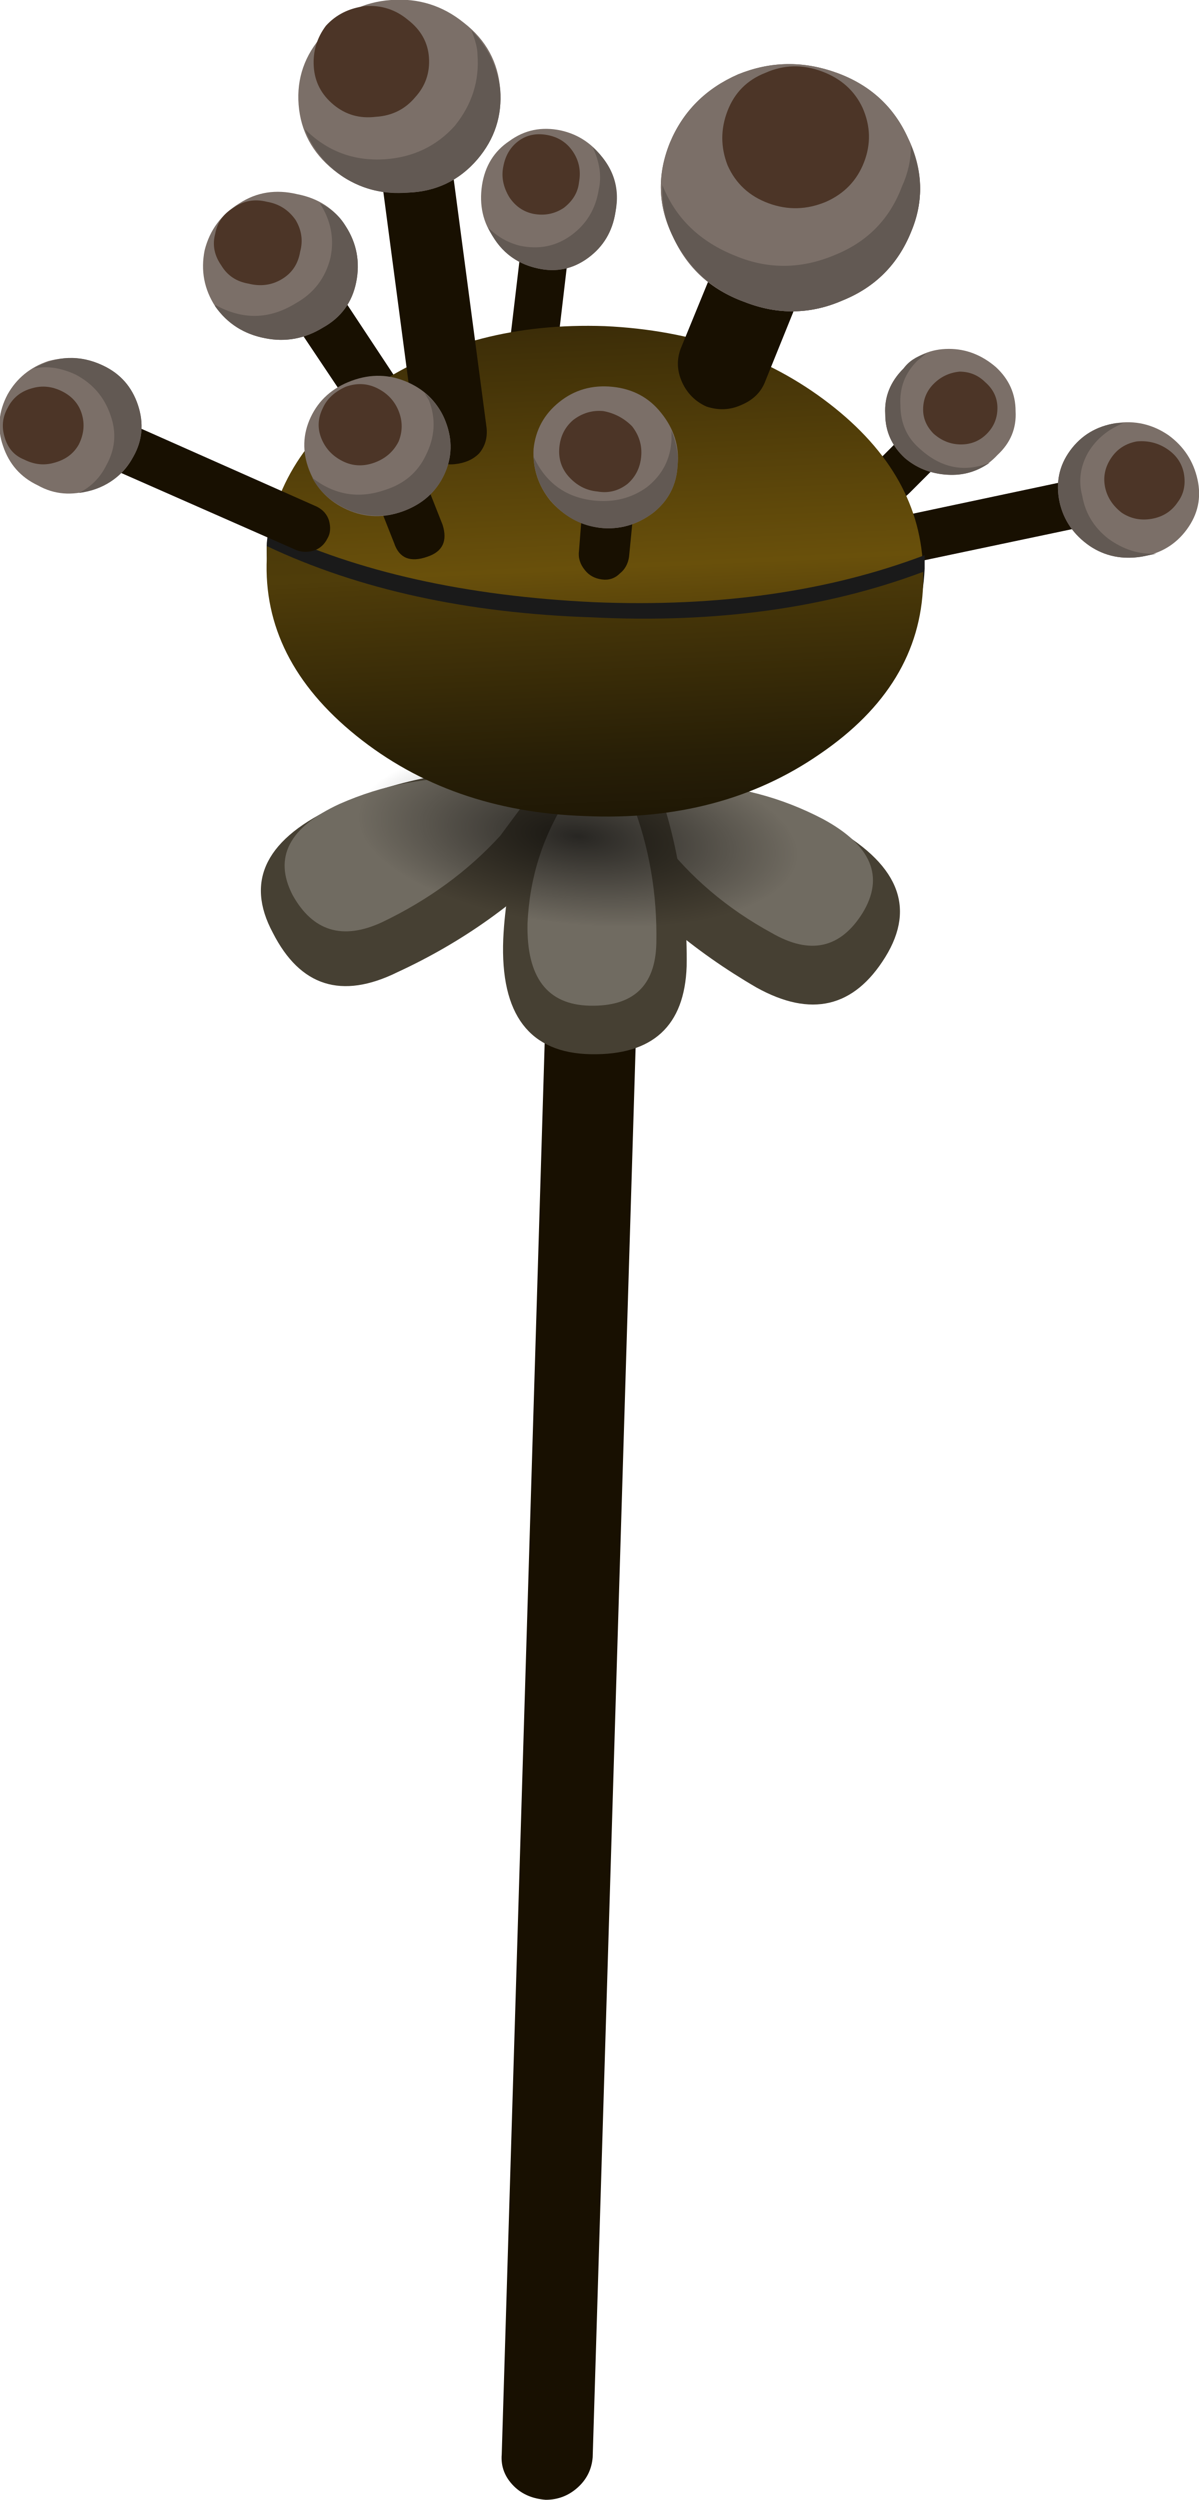 <?xml version="1.0" encoding="iso-8859-1"?>
<!-- Generator: Adobe Illustrator 15.1.0, SVG Export Plug-In . SVG Version: 6.00 Build 0)  -->
<!DOCTYPE svg PUBLIC "-//W3C//DTD SVG 1.1//EN" "http://www.w3.org/Graphics/SVG/1.1/DTD/svg11.dtd">
<svg version="1.1" id="underground_x5F_plant2" xmlns="http://www.w3.org/2000/svg" xmlns:xlink="http://www.w3.org/1999/xlink"
	 x="0px" y="0px" width="39.55px" height="82.4px" viewBox="0 0 39.55 82.4" style="enable-background:new 0 0 39.55 82.4;"
	 xml:space="preserve">
<symbol  id="FlashAICB_x2F_underground_x5F_plant2_x2F__x3C_Path_x3E__x5F_22" viewBox="-0.003 -8.96 21.703 8.96">
	<g id="Layer_1_2_">
		<path style="fill-rule:evenodd;clip-rule:evenodd;fill:#1A1A1A;" d="M0.05,0C2.983-1.4,6.567-2.2,10.8-2.4
			c4.1-0.167,7.733,0.35,10.9,1.55V-1.3c-0.1-2.233-1.233-4.083-3.4-5.55c-2.2-1.5-4.783-2.2-7.75-2.1
			c-3,0.133-5.533,1.017-7.6,2.65C0.917-4.633-0.067-2.683,0-0.45L0.05,0z"/>
	</g>
</symbol>
<g>
	<g>
		<g>
			<path style="fill-rule:evenodd;clip-rule:evenodd;fill:#181001;" d="M18.75,8.35l-0.8,6.8c-0.034,0.2-0.133,0.367-0.3,0.5
				c-0.167,0.133-0.367,0.167-0.6,0.1c-0.5-0.067-0.716-0.383-0.65-0.95l0.8-6.75c0.033-0.233,0.133-0.417,0.3-0.55
				c0.167-0.1,0.367-0.133,0.6-0.1c0.233,0.067,0.417,0.184,0.55,0.35C18.783,7.95,18.817,8.15,18.75,8.35z"/>
			<path style="fill-rule:evenodd;clip-rule:evenodd;fill:#7B6F68;" d="M20.3,7C20.2,7.633,19.9,8.133,19.4,8.5
				c-0.5,0.367-1.05,0.483-1.65,0.35c-0.633-0.133-1.117-0.467-1.45-1c-0.367-0.5-0.5-1.083-0.4-1.75c0.1-0.633,0.4-1.117,0.9-1.45
				c0.5-0.367,1.067-0.483,1.7-0.35c0.6,0.133,1.083,0.467,1.45,1C20.283,5.8,20.4,6.367,20.3,7z"/>
			<path style="fill-rule:evenodd;clip-rule:evenodd;fill:#625953;" d="M20.3,7C20.2,7.633,19.9,8.133,19.4,8.5
				c-0.5,0.367-1.05,0.483-1.65,0.35c-0.767-0.167-1.317-0.617-1.65-1.35c0.3,0.3,0.65,0.5,1.05,0.6c0.633,0.133,1.2,0.017,1.7-0.35
				c0.5-0.367,0.8-0.867,0.9-1.5c0.1-0.433,0.033-0.9-0.2-1.4C20.217,5.45,20.467,6.167,20.3,7z"/>
			<path style="fill-rule:evenodd;clip-rule:evenodd;fill:#4C3527;" d="M19.1,6c-0.033,0.333-0.2,0.617-0.5,0.85
				c-0.3,0.2-0.633,0.267-1,0.2C17.267,6.983,17,6.8,16.8,6.5c-0.2-0.333-0.267-0.667-0.2-1c0.066-0.367,0.233-0.65,0.5-0.85
				c0.267-0.2,0.583-0.267,0.95-0.2C18.417,4.517,18.7,4.7,18.9,5S19.167,5.633,19.1,6z"/>
			<path style="fill-rule:evenodd;clip-rule:evenodd;fill:#181001;" d="M29.15,18.75c-0.5,0.067-0.817-0.15-0.95-0.65
				c-0.033-0.233,0-0.434,0.1-0.6c0.134-0.167,0.316-0.267,0.55-0.3l6.601-1.4c0.233-0.033,0.45,0,0.649,0.1
				c0.2,0.133,0.317,0.317,0.351,0.55c0.066,0.5-0.15,0.8-0.65,0.9L29.15,18.75z"/>
			<path style="fill-rule:evenodd;clip-rule:evenodd;fill:#7B6F68;" d="M37.65,18.35c-0.634,0.1-1.2-0.017-1.7-0.35
				c-0.533-0.367-0.867-0.85-1-1.45c-0.134-0.633-0.017-1.2,0.35-1.7c0.367-0.5,0.867-0.8,1.5-0.9c0.634-0.1,1.217,0.033,1.75,0.4
				c0.5,0.367,0.816,0.85,0.95,1.45c0.134,0.6,0.017,1.15-0.35,1.65C38.783,17.95,38.283,18.25,37.65,18.35z"/>
			<path style="fill-rule:evenodd;clip-rule:evenodd;fill:#625953;" d="M35.7,16.35c0.1,0.566,0.383,1.033,0.85,1.4
				c0.5,0.367,1.033,0.533,1.601,0.5l-0.5,0.1c-0.634,0.1-1.2-0.017-1.7-0.35c-0.533-0.367-0.867-0.85-1-1.45
				c-0.134-0.633-0.017-1.2,0.35-1.7c0.367-0.5,0.867-0.8,1.5-0.9h0.25c-0.5,0.2-0.883,0.517-1.149,0.95
				C35.634,15.367,35.566,15.85,35.7,16.35z"/>
			<path style="fill-rule:evenodd;clip-rule:evenodd;fill:#4C3527;" d="M38,17.1c-0.366,0.066-0.7,0-1-0.2
				c-0.3-0.233-0.483-0.517-0.55-0.85c-0.066-0.333,0-0.65,0.2-0.95c0.199-0.3,0.483-0.483,0.85-0.55c0.366-0.033,0.7,0.05,1,0.25
				c0.3,0.2,0.483,0.467,0.55,0.8c0.066,0.367,0,0.683-0.2,0.95C38.65,16.85,38.366,17.033,38,17.1z"/>
			<path style="fill-rule:evenodd;clip-rule:evenodd;fill:#181001;" d="M14.6,14.8c0.3,0.467,0.217,0.867-0.25,1.2
				c-0.533,0.3-0.95,0.2-1.25-0.3L9.05,9.65C8.917,9.45,8.883,9.233,8.95,9c0.033-0.233,0.167-0.417,0.4-0.55
				c0.467-0.3,0.883-0.2,1.25,0.3L14.6,14.8z"/>
			<path style="fill-rule:evenodd;clip-rule:evenodd;fill:#7B6F68;" d="M11.4,7.45c0.367,0.566,0.483,1.183,0.35,1.85
				c-0.133,0.667-0.5,1.167-1.1,1.5c-0.6,0.367-1.233,0.483-1.9,0.35c-0.7-0.133-1.25-0.483-1.65-1.05
				C6.733,9.533,6.617,8.917,6.75,8.25C6.917,7.583,7.3,7.067,7.9,6.7c0.567-0.367,1.2-0.467,1.9-0.3
				C10.5,6.533,11.033,6.883,11.4,7.45z"/>
			<path style="fill-rule:evenodd;clip-rule:evenodd;fill:#625953;" d="M11.4,7.45c0.367,0.566,0.483,1.183,0.35,1.85
				c-0.133,0.667-0.5,1.167-1.1,1.5c-0.6,0.367-1.233,0.483-1.9,0.35c-0.7-0.133-1.25-0.483-1.65-1.05v-0.05
				C8,10.55,8.883,10.533,9.75,10c0.6-0.333,0.983-0.833,1.15-1.5c0.133-0.633,0.017-1.233-0.35-1.8
				C10.917,6.867,11.2,7.117,11.4,7.45z"/>
			<path style="fill-rule:evenodd;clip-rule:evenodd;fill:#4C3527;" d="M9.75,7.25C9.95,7.583,10,7.933,9.9,8.3
				C9.833,8.7,9.633,9,9.3,9.2C8.967,9.4,8.6,9.45,8.2,9.35c-0.4-0.067-0.7-0.267-0.9-0.6C7.067,8.417,7,8.067,7.1,7.7
				c0.066-0.367,0.267-0.65,0.6-0.85c0.333-0.233,0.7-0.3,1.1-0.2C9.2,6.717,9.517,6.917,9.75,7.25z"/>
			<path style="fill-rule:evenodd;clip-rule:evenodd;fill:#181001;" d="M30,16.25c-0.366,0.367-0.733,0.383-1.1,0.05
				c-0.334-0.333-0.334-0.683,0-1.05l1.649-1.65c0.134-0.133,0.3-0.2,0.5-0.2c0.233,0,0.417,0.067,0.55,0.2
				c0.367,0.333,0.384,0.667,0.051,1L30,16.25z"/>
			<path style="fill-rule:evenodd;clip-rule:evenodd;fill:#7B6F68;" d="M32.9,15c-0.4,0.433-0.9,0.65-1.5,0.65
				c-0.601,0-1.117-0.183-1.551-0.55c-0.433-0.4-0.649-0.883-0.649-1.45c-0.033-0.566,0.166-1.066,0.6-1.5
				c0.4-0.433,0.9-0.65,1.5-0.65c0.566,0,1.084,0.2,1.55,0.6c0.434,0.4,0.65,0.883,0.65,1.45C33.533,14.117,33.333,14.6,32.9,15z"/>
			<path style="fill-rule:evenodd;clip-rule:evenodd;fill:#625953;" d="M29.85,15.1c-0.433-0.4-0.649-0.883-0.649-1.45
				c-0.033-0.566,0.166-1.066,0.6-1.5c0.167-0.233,0.417-0.4,0.75-0.5l-0.3,0.25c-0.4,0.4-0.583,0.883-0.55,1.45
				c0,0.6,0.217,1.083,0.649,1.45c0.7,0.633,1.467,0.784,2.301,0.45c-0.434,0.3-0.9,0.433-1.4,0.4
				C30.717,15.617,30.25,15.433,29.85,15.1z"/>
			<path style="fill-rule:evenodd;clip-rule:evenodd;fill:#4C3527;" d="M32.55,14.3c-0.233,0.233-0.517,0.35-0.85,0.35
				c-0.334,0-0.634-0.117-0.9-0.35c-0.233-0.233-0.35-0.5-0.35-0.8c0-0.333,0.116-0.617,0.35-0.85s0.517-0.367,0.851-0.4
				c0.333,0,0.616,0.117,0.85,0.35c0.267,0.233,0.4,0.517,0.4,0.85C32.9,13.783,32.783,14.067,32.55,14.3z"/>
			<path style="fill-rule:evenodd;clip-rule:evenodd;fill:#181001;" d="M21.45,18.65L19.55,81c-0.033,0.4-0.2,0.733-0.5,1
				S18.4,82.4,18,82.4c-0.433-0.034-0.783-0.184-1.05-0.45c-0.3-0.3-0.434-0.65-0.4-1.05l1.9-62.4c0-0.4,0.15-0.733,0.45-1
				c0.3-0.267,0.667-0.383,1.1-0.35c0.4,0,0.75,0.15,1.05,0.45C21.316,17.9,21.45,18.25,21.45,18.65z"/>
			<g>
				<path style="fill-rule:evenodd;clip-rule:evenodd;fill:#464033;" d="M18.2,25.75L21,25.5c2.267,0.067,4.384,0.633,6.35,1.7
					c2.267,1.233,2.884,2.683,1.851,4.35c-1.033,1.667-2.45,2-4.25,1c-2.066-1.2-3.816-2.683-5.25-4.45L18.2,25.75z"/>
				<path style="fill-rule:evenodd;clip-rule:evenodd;fill:#706B61;" d="M20.75,26l1.95-0.15c1.566,0.033,3.05,0.417,4.45,1.15
					c1.6,0.867,2.033,1.9,1.3,3.1c-0.733,1.167-1.733,1.383-3,0.65c-1.467-0.8-2.684-1.833-3.65-3.1L20.75,26z"/>
			</g>
			<g>
				<path style="fill-rule:evenodd;clip-rule:evenodd;fill:#464033;" d="M20.35,25.85c-0.333,0.633-0.883,1.367-1.649,2.2
					c-1.567,1.667-3.434,3-5.6,4c-1.833,0.9-3.2,0.467-4.1-1.3c-0.933-1.733-0.217-3.133,2.15-4.2c2.067-0.9,4.217-1.283,6.45-1.15
					C18.733,25.467,19.65,25.617,20.35,25.85z"/>
				<path style="fill-rule:evenodd;clip-rule:evenodd;fill:#706B61;" d="M17.65,26l-1.15,1.55c-1.067,1.167-2.367,2.117-3.9,2.85
					c-1.3,0.6-2.283,0.3-2.95-0.9c-0.633-1.233-0.117-2.233,1.55-3c1.433-0.633,2.933-0.917,4.5-0.85
					C16.5,25.717,17.15,25.833,17.65,26z"/>
			</g>
			<g>
				<path style="fill-rule:evenodd;clip-rule:evenodd;fill:#464033;" d="M20.2,22.8l1.25,2.45c0.833,2.1,1.233,4.3,1.2,6.6
					c-0.067,1.967-1.117,2.933-3.15,2.9s-3-1.3-2.9-3.8c0.1-2.167,0.733-4.167,1.9-6L20.2,22.8z"/>
				<path style="fill-rule:evenodd;clip-rule:evenodd;fill:#706B61;" d="M19.95,24.75l0.899,1.7c0.567,1.466,0.834,3.017,0.801,4.65
					c-0.034,1.4-0.767,2.083-2.2,2.05c-1.4-0.033-2.083-0.933-2.05-2.7c0.067-1.534,0.517-2.934,1.35-4.2L19.95,24.75z"/>
				
					<radialGradient id="SVGID_1_" cx="26.131" cy="-18.144" r="3.076" gradientTransform="matrix(0.033 1 2.474 0.195 63.094 4.973)" gradientUnits="userSpaceOnUse">
					<stop  offset="0" style="stop-color:#000000;stop-opacity:0.647"/>
					<stop  offset="0.957" style="stop-color:#000000;stop-opacity:0"/>
				</radialGradient>
				<path style="fill-rule:evenodd;clip-rule:evenodd;fill:url(#SVGID_1_);" d="M19.15,30.65c-2.101-0.133-3.917-0.566-5.45-1.3
					c-1.534-0.733-2.317-1.533-2.35-2.4s0.7-1.534,2.2-2c1.5-0.5,3.3-0.667,5.4-0.5c2.133,0.167,3.967,0.617,5.5,1.35
					c1.5,0.733,2.267,1.517,2.3,2.35c0.033,0.867-0.7,1.533-2.2,2C23.083,30.65,21.283,30.817,19.15,30.65z"/>
			</g>
			
				<linearGradient id="SVGID_2_" gradientUnits="userSpaceOnUse" x1="-28.832" y1="18.784" x2="-11.49" y2="18.784" gradientTransform="matrix(-0.045 -0.999 0.999 -0.045 -1.666807e-004 -5.292147e-004)">
				<stop  offset="0" style="stop-color:#1B1405"/>
				<stop  offset="0.129" style="stop-color:#281F06"/>
				<stop  offset="0.365" style="stop-color:#4C3909"/>
				<stop  offset="0.533" style="stop-color:#69500B"/>
				<stop  offset="0.941" style="stop-color:#413108"/>
				<stop  offset="1" style="stop-color:#3B2C08"/>
			</linearGradient>
			<path style="fill-rule:evenodd;clip-rule:evenodd;fill:url(#SVGID_2_);" d="M19.95,10.75c2.899,0.133,5.366,0.983,7.399,2.55
				c2.034,1.567,3.067,3.417,3.101,5.55c-3.2,1.2-6.834,1.7-10.9,1.5C15.417,20.217,11.833,19.433,8.8,18
				c0.267-2.133,1.467-3.9,3.6-5.3C14.533,11.3,17.05,10.65,19.95,10.75z"/>
			
				<use xlink:href="#FlashAICB_x2F_underground_x5F_plant2_x2F__x3C_Path_x3E__x5F_22"  width="21.703" height="8.96" x="-0.003" y="-8.96" transform="matrix(1 0 0 -1 8.8 17.45)" style="overflow:visible;opacity:0.5;enable-background:new    ;"/>
			
				<linearGradient id="SVGID_3_" gradientUnits="userSpaceOnUse" x1="-28.83" y1="18.76" x2="-11.488" y2="18.76" gradientTransform="matrix(-0.045 -0.999 0.999 -0.045 -1.666807e-004 -5.292147e-004)">
				<stop  offset="0" style="stop-color:#1B1405"/>
				<stop  offset="0.176" style="stop-color:#281F06"/>
				<stop  offset="0.506" style="stop-color:#4C3A09"/>
				<stop  offset="0.533" style="stop-color:#4F3D0A"/>
				<stop  offset="1" style="stop-color:#3B2C08"/>
			</linearGradient>
			<path style="fill-rule:evenodd;clip-rule:evenodd;fill:url(#SVGID_3_);" d="M8.8,18c3.034,1.433,6.617,2.217,10.75,2.35
				c4.066,0.2,7.7-0.3,10.9-1.5v0.4c-0.066,2.233-1.2,4.1-3.4,5.6c-2.166,1.5-4.75,2.183-7.75,2.05
				c-2.966-0.1-5.483-0.983-7.55-2.65S8.7,20.633,8.8,18.4V18z"/>
			<path style="fill-rule:evenodd;clip-rule:evenodd;fill:#181001;" d="M26.95,8.35l-1.7,4.2c-0.134,0.367-0.4,0.633-0.8,0.8
				c-0.367,0.167-0.75,0.183-1.15,0.05c-0.366-0.167-0.633-0.433-0.8-0.8s-0.184-0.733-0.05-1.1l1.7-4.15
				c0.166-0.367,0.433-0.633,0.8-0.8C25.316,6.383,25.7,6.367,26.1,6.5c0.367,0.167,0.634,0.433,0.801,0.8
				C27.1,7.667,27.116,8.017,26.95,8.35z"/>
			<path style="fill-rule:evenodd;clip-rule:evenodd;fill:#7B6F68;" d="M30.05,7.65c-0.434,1.067-1.184,1.817-2.25,2.25
				c-1.066,0.467-2.149,0.483-3.25,0.05c-1.1-0.4-1.883-1.117-2.35-2.15c-0.5-1-0.533-2.033-0.101-3.1
				c0.434-1.034,1.184-1.784,2.25-2.25C25.417,2.017,26.5,2,27.6,2.4c1.101,0.4,1.884,1.117,2.351,2.15
				C30.45,5.583,30.483,6.617,30.05,7.65z"/>
			<path style="fill-rule:evenodd;clip-rule:evenodd;fill:#7B6F68;" d="M30.05,7.65c-0.434,1.067-1.184,1.817-2.25,2.25
				c-1.066,0.467-2.149,0.483-3.25,0.05c-1.1-0.4-1.883-1.117-2.35-2.15c-0.5-1-0.533-2.033-0.101-3.1
				c0.434-1.034,1.184-1.784,2.25-2.25C25.417,2.017,26.5,2,27.6,2.4c1.101,0.4,1.884,1.117,2.351,2.15
				C30.45,5.583,30.483,6.617,30.05,7.65z"/>
			<path style="fill-rule:evenodd;clip-rule:evenodd;fill:#625953;" d="M29.75,6.15c0.2-0.433,0.3-0.883,0.3-1.35
				c0.4,0.967,0.4,1.917,0,2.85c-0.434,1.067-1.184,1.817-2.25,2.25c-1.066,0.467-2.149,0.483-3.25,0.05
				c-0.833-0.3-1.5-0.817-2-1.55c-0.5-0.7-0.733-1.467-0.7-2.3c0.434,1.1,1.25,1.883,2.45,2.35c1.066,0.433,2.15,0.417,3.25-0.05
				C28.616,7.967,29.35,7.217,29.75,6.15z"/>
			<path style="fill-rule:evenodd;clip-rule:evenodd;fill:#4C3527;" d="M28.5,5.35c-0.233,0.6-0.65,1.033-1.25,1.3
				c-0.634,0.267-1.267,0.283-1.9,0.05C24.717,6.467,24.267,6.05,24,5.45c-0.233-0.6-0.233-1.2,0-1.8s0.65-1.017,1.25-1.25
				c0.6-0.267,1.217-0.283,1.85-0.05c0.634,0.233,1.084,0.633,1.351,1.2C28.717,4.15,28.733,4.75,28.5,5.35z"/>
			<path style="fill-rule:evenodd;clip-rule:evenodd;fill:#181001;" d="M14.7,3.9l1.35,10.2c0.034,0.333-0.05,0.617-0.25,0.85
				c-0.2,0.2-0.466,0.316-0.8,0.35c-0.333,0.034-0.617-0.05-0.85-0.25c-0.267-0.2-0.417-0.45-0.45-0.75L12.35,4.1
				c-0.033-0.3,0.066-0.567,0.3-0.8c0.2-0.233,0.467-0.367,0.8-0.4c0.333-0.033,0.617,0.05,0.85,0.25
				C14.533,3.35,14.667,3.6,14.7,3.9z"/>
			<path style="fill-rule:evenodd;clip-rule:evenodd;fill:#7B6F68;" d="M16.5,2.95c0.067,0.867-0.183,1.633-0.75,2.3
				c-0.6,0.7-1.367,1.067-2.3,1.1C12.517,6.417,11.7,6.167,11,5.6c-0.7-0.567-1.083-1.283-1.15-2.15c-0.067-0.867,0.2-1.633,0.8-2.3
				c0.567-0.7,1.317-1.083,2.25-1.15c0.9-0.067,1.7,0.183,2.4,0.75C16.033,1.317,16.433,2.05,16.5,2.95z"/>
			<path style="fill-rule:evenodd;clip-rule:evenodd;fill:#625953;" d="M16.5,2.95c0.067,0.867-0.183,1.633-0.75,2.3
				c-0.6,0.7-1.367,1.067-2.3,1.1c-0.767,0.066-1.467-0.1-2.1-0.5c-0.6-0.4-1.033-0.934-1.3-1.6c0.733,0.733,1.617,1.067,2.65,1
				c0.933-0.067,1.7-0.433,2.3-1.1c0.567-0.7,0.817-1.483,0.75-2.35c0-0.2-0.067-0.466-0.2-0.8C16.083,1.533,16.4,2.183,16.5,2.95z"
				/>
			<path style="fill-rule:evenodd;clip-rule:evenodd;fill:#4C3527;" d="M14.15,1.9c0.033,0.5-0.117,0.934-0.45,1.3
				c-0.333,0.4-0.767,0.617-1.3,0.65c-0.533,0.066-1-0.067-1.4-0.4c-0.4-0.333-0.617-0.75-0.65-1.25s0.1-0.95,0.4-1.35
				c0.333-0.367,0.767-0.583,1.3-0.65c0.534-0.034,1,0.117,1.4,0.45C13.883,0.983,14.117,1.4,14.15,1.9z"/>
			<path style="fill-rule:evenodd;clip-rule:evenodd;fill:#181001;" d="M14.6,17.3c0.167,0.534,0,0.883-0.5,1.05
				c-0.567,0.2-0.934,0.05-1.1-0.45l-0.95-2.4c-0.167-0.533,0-0.883,0.5-1.05c0.567-0.167,0.934-0.017,1.1,0.45L14.6,17.3z"/>
			<path style="fill-rule:evenodd;clip-rule:evenodd;fill:#7B6F68;" d="M14.7,13.9c0.233,0.6,0.216,1.184-0.05,1.75
				c-0.267,0.567-0.717,0.967-1.35,1.2s-1.25,0.217-1.85-0.05c-0.6-0.267-1.017-0.7-1.25-1.3c-0.233-0.6-0.217-1.183,0.05-1.75
				s0.717-0.967,1.35-1.2c0.633-0.233,1.25-0.216,1.85,0.05C14.05,12.867,14.467,13.3,14.7,13.9z"/>
			<path style="fill-rule:evenodd;clip-rule:evenodd;fill:#625953;" d="M14.05,15c0.3-0.6,0.333-1.2,0.1-1.8L14,12.95
				c0.333,0.267,0.567,0.583,0.7,0.95c0.233,0.6,0.216,1.184-0.05,1.75c-0.267,0.567-0.717,0.967-1.35,1.2
				c-0.566,0.2-1.133,0.2-1.7,0c-0.6-0.233-1.033-0.6-1.3-1.1c0.733,0.567,1.534,0.7,2.4,0.4C13.333,15.95,13.783,15.567,14.05,15z"
				/>
			<path style="fill-rule:evenodd;clip-rule:evenodd;fill:#4C3527;" d="M13.15,13.55c0.133,0.333,0.133,0.667,0,1
				c-0.167,0.333-0.433,0.567-0.8,0.7s-0.717,0.117-1.05-0.05c-0.333-0.167-0.566-0.417-0.7-0.75c-0.133-0.333-0.117-0.667,0.05-1
				c0.133-0.3,0.383-0.534,0.75-0.7c0.367-0.133,0.717-0.117,1.05,0.05C12.783,12.967,13.017,13.217,13.15,13.55z"/>
			<path style="fill-rule:evenodd;clip-rule:evenodd;fill:#181001;" d="M20.75,18.35c-0.033,0.233-0.134,0.417-0.3,0.55
				c-0.167,0.167-0.367,0.233-0.601,0.2s-0.416-0.133-0.55-0.3c-0.166-0.2-0.233-0.417-0.2-0.65l0.2-2.55
				c0.066-0.533,0.367-0.767,0.9-0.7c0.533,0.067,0.8,0.367,0.8,0.9L20.75,18.35z"/>
			<path style="fill-rule:evenodd;clip-rule:evenodd;fill:#7B6F68;" d="M22.35,15.35c-0.033,0.633-0.3,1.15-0.8,1.55
				c-0.533,0.4-1.116,0.567-1.75,0.5c-0.666-0.1-1.216-0.4-1.65-0.9c-0.4-0.5-0.583-1.067-0.55-1.7c0.066-0.633,0.35-1.15,0.85-1.55
				s1.083-0.567,1.75-0.5c0.666,0.067,1.2,0.35,1.6,0.85C22.233,14.133,22.417,14.717,22.35,15.35z"/>
			<path style="fill-rule:evenodd;clip-rule:evenodd;fill:#625953;" d="M22.15,14.5v-0.3c0.166,0.4,0.233,0.783,0.199,1.15
				c-0.033,0.633-0.3,1.15-0.8,1.55c-0.533,0.4-1.116,0.567-1.75,0.5c-0.6-0.066-1.117-0.333-1.55-0.8
				c-0.4-0.434-0.617-0.95-0.65-1.55c0.4,0.867,1.066,1.35,2,1.45c0.667,0.067,1.25-0.083,1.75-0.45
				C21.85,15.65,22.116,15.133,22.15,14.5z"/>
			<path style="fill-rule:evenodd;clip-rule:evenodd;fill:#4C3527;" d="M21.15,15.05c-0.034,0.367-0.184,0.667-0.45,0.9
				c-0.3,0.233-0.634,0.316-1,0.25c-0.367-0.034-0.684-0.2-0.95-0.5c-0.233-0.267-0.333-0.583-0.3-0.95
				c0.033-0.367,0.183-0.667,0.45-0.9c0.3-0.233,0.633-0.333,1-0.3c0.366,0.067,0.683,0.233,0.949,0.5
				C21.083,14.35,21.184,14.683,21.15,15.05z"/>
			<path style="fill-rule:evenodd;clip-rule:evenodd;fill:#181001;" d="M4.25,13.95l6.2,2.75c0.2,0.1,0.333,0.25,0.4,0.45
				c0.066,0.233,0.05,0.434-0.05,0.6c-0.1,0.2-0.25,0.333-0.45,0.4C10.117,18.217,9.9,18.2,9.7,18.1l-6.25-2.75
				c-0.2-0.1-0.333-0.25-0.4-0.45C2.983,14.667,3,14.467,3.1,14.3C3.4,13.833,3.783,13.717,4.25,13.95z"/>
			<path style="fill-rule:evenodd;clip-rule:evenodd;fill:#7B6F68;" d="M3.4,12.05c0.567,0.267,0.95,0.7,1.15,1.3
				c0.2,0.6,0.15,1.167-0.15,1.7c-0.3,0.567-0.767,0.934-1.4,1.1C2.367,16.35,1.783,16.3,1.25,16c-0.567-0.267-0.95-0.7-1.15-1.3
				c-0.2-0.567-0.15-1.133,0.15-1.7c0.3-0.533,0.75-0.9,1.35-1.1C2.233,11.733,2.833,11.783,3.4,12.05z"/>
			<path style="fill-rule:evenodd;clip-rule:evenodd;fill:#625953;" d="M3.4,12.05c0.567,0.267,0.95,0.7,1.15,1.3
				c0.2,0.6,0.15,1.167-0.15,1.7c-0.4,0.7-1,1.1-1.8,1.2c0.4-0.2,0.7-0.5,0.9-0.9c0.3-0.533,0.35-1.083,0.15-1.65
				c-0.2-0.6-0.583-1.05-1.15-1.35c-0.5-0.233-0.967-0.3-1.4-0.2C1.867,11.717,2.633,11.683,3.4,12.05z"/>
			<path style="fill-rule:evenodd;clip-rule:evenodd;fill:#4C3527;" d="M2.05,12.9c0.333,0.167,0.55,0.417,0.65,0.75
				c0.1,0.333,0.066,0.667-0.1,1c-0.167,0.3-0.434,0.5-0.8,0.6c-0.333,0.1-0.667,0.067-1-0.1c-0.333-0.133-0.55-0.383-0.65-0.75
				c-0.1-0.333-0.066-0.65,0.1-0.95c0.167-0.333,0.433-0.55,0.8-0.65C1.383,12.7,1.717,12.733,2.05,12.9z"/>
		</g>
	</g>
</g>
</svg>
